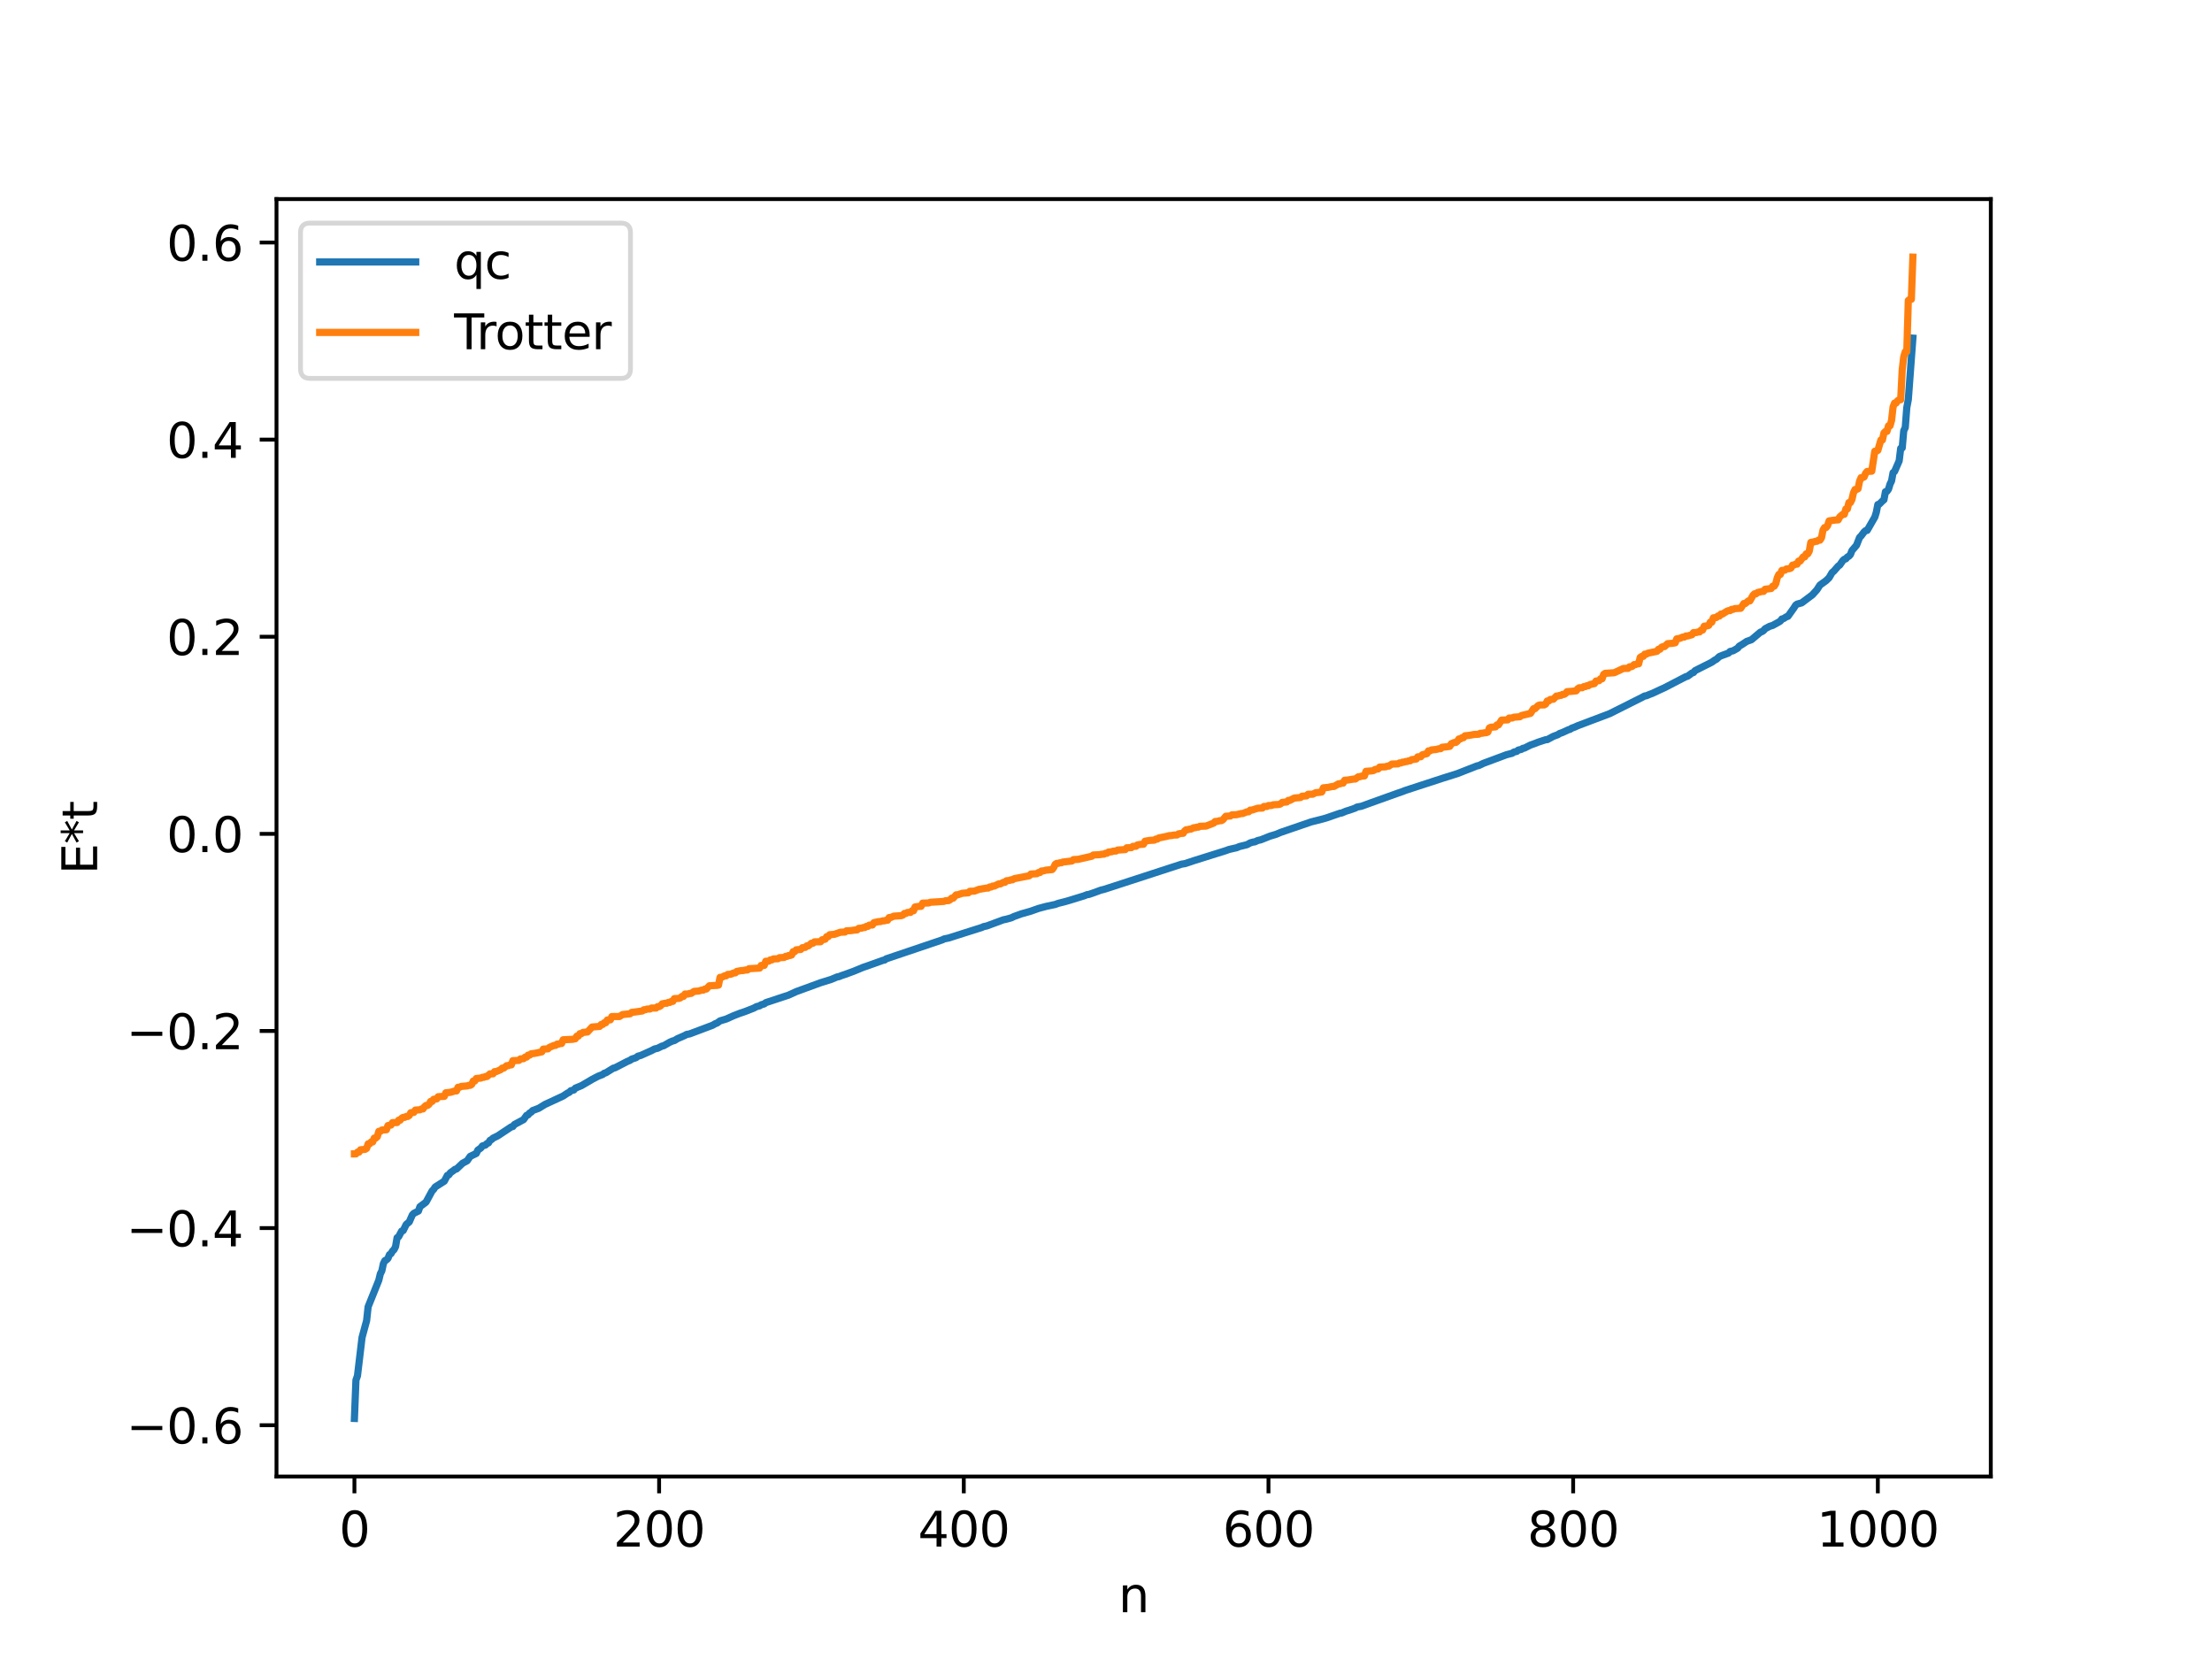 <?xml version="1.0" encoding="utf-8" standalone="no"?>
<!DOCTYPE svg PUBLIC "-//W3C//DTD SVG 1.1//EN"
  "http://www.w3.org/Graphics/SVG/1.1/DTD/svg11.dtd">
<svg xmlns:xlink="http://www.w3.org/1999/xlink" width="460.8pt" height="345.6pt" viewBox="0 0 460.8 345.6" xmlns="http://www.w3.org/2000/svg" version="1.1">
 <defs>
  <style type="text/css">*{stroke-linejoin: round; stroke-linecap: butt}</style>
 </defs>
 <g id="figure_1">
  <g id="patch_1">
   <path d="M 0 345.6 
L 460.8 345.6 
L 460.8 0 
L 0 0 
z
" style="fill: #ffffff"/>
  </g>
  <g id="axes_1">
   <g id="patch_2">
    <path d="M 57.6 307.584 
L 414.72 307.584 
L 414.72 41.472 
L 57.6 41.472 
z
" style="fill: #ffffff"/>
   </g>
   <g id="matplotlib.axis_1">
    <g id="xtick_1">
     <g id="line2d_1">
      <defs>
       <path id="m9ff713c1eb" d="M 0 0 
L 0 3.5 
" style="stroke: #000000; stroke-width: 0.8"/>
      </defs>
      <g>
       <use xlink:href="#m9ff713c1eb" x="73.833" y="307.584" style="stroke: #000000; stroke-width: 0.8"/>
      </g>
     </g>
     <g id="text_1">
      <!-- 0 -->
      <g transform="translate(70.651 322.182) scale(0.1 -0.1)">
       <defs>
        <path id="DejaVuSans-30" d="M 2034 4250 
Q 1547 4250 1301 3770 
Q 1056 3291 1056 2328 
Q 1056 1369 1301 889 
Q 1547 409 2034 409 
Q 2525 409 2770 889 
Q 3016 1369 3016 2328 
Q 3016 3291 2770 3770 
Q 2525 4250 2034 4250 
z
M 2034 4750 
Q 2819 4750 3233 4129 
Q 3647 3509 3647 2328 
Q 3647 1150 3233 529 
Q 2819 -91 2034 -91 
Q 1250 -91 836 529 
Q 422 1150 422 2328 
Q 422 3509 836 4129 
Q 1250 4750 2034 4750 
z
" transform="scale(0.016)"/>
       </defs>
       <use xlink:href="#DejaVuSans-30"/>
      </g>
     </g>
    </g>
    <g id="xtick_2">
     <g id="line2d_2">
      <g>
       <use xlink:href="#m9ff713c1eb" x="137.304" y="307.584" style="stroke: #000000; stroke-width: 0.8"/>
      </g>
     </g>
     <g id="text_2">
      <!-- 200 -->
      <g transform="translate(127.76 322.182) scale(0.1 -0.1)">
       <defs>
        <path id="DejaVuSans-32" d="M 1228 531 
L 3431 531 
L 3431 0 
L 469 0 
L 469 531 
Q 828 903 1448 1529 
Q 2069 2156 2228 2338 
Q 2531 2678 2651 2914 
Q 2772 3150 2772 3378 
Q 2772 3750 2511 3984 
Q 2250 4219 1831 4219 
Q 1534 4219 1204 4116 
Q 875 4013 500 3803 
L 500 4441 
Q 881 4594 1212 4672 
Q 1544 4750 1819 4750 
Q 2544 4750 2975 4387 
Q 3406 4025 3406 3419 
Q 3406 3131 3298 2873 
Q 3191 2616 2906 2266 
Q 2828 2175 2409 1742 
Q 1991 1309 1228 531 
z
" transform="scale(0.016)"/>
       </defs>
       <use xlink:href="#DejaVuSans-32"/>
       <use xlink:href="#DejaVuSans-30" x="63.623"/>
       <use xlink:href="#DejaVuSans-30" x="127.246"/>
      </g>
     </g>
    </g>
    <g id="xtick_3">
     <g id="line2d_3">
      <g>
       <use xlink:href="#m9ff713c1eb" x="200.775" y="307.584" style="stroke: #000000; stroke-width: 0.8"/>
      </g>
     </g>
     <g id="text_3">
      <!-- 400 -->
      <g transform="translate(191.231 322.182) scale(0.1 -0.1)">
       <defs>
        <path id="DejaVuSans-34" d="M 2419 4116 
L 825 1625 
L 2419 1625 
L 2419 4116 
z
M 2253 4666 
L 3047 4666 
L 3047 1625 
L 3713 1625 
L 3713 1100 
L 3047 1100 
L 3047 0 
L 2419 0 
L 2419 1100 
L 313 1100 
L 313 1709 
L 2253 4666 
z
" transform="scale(0.016)"/>
       </defs>
       <use xlink:href="#DejaVuSans-34"/>
       <use xlink:href="#DejaVuSans-30" x="63.623"/>
       <use xlink:href="#DejaVuSans-30" x="127.246"/>
      </g>
     </g>
    </g>
    <g id="xtick_4">
     <g id="line2d_4">
      <g>
       <use xlink:href="#m9ff713c1eb" x="264.246" y="307.584" style="stroke: #000000; stroke-width: 0.8"/>
      </g>
     </g>
     <g id="text_4">
      <!-- 600 -->
      <g transform="translate(254.702 322.182) scale(0.1 -0.1)">
       <defs>
        <path id="DejaVuSans-36" d="M 2113 2584 
Q 1688 2584 1439 2293 
Q 1191 2003 1191 1497 
Q 1191 994 1439 701 
Q 1688 409 2113 409 
Q 2538 409 2786 701 
Q 3034 994 3034 1497 
Q 3034 2003 2786 2293 
Q 2538 2584 2113 2584 
z
M 3366 4563 
L 3366 3988 
Q 3128 4100 2886 4159 
Q 2644 4219 2406 4219 
Q 1781 4219 1451 3797 
Q 1122 3375 1075 2522 
Q 1259 2794 1537 2939 
Q 1816 3084 2150 3084 
Q 2853 3084 3261 2657 
Q 3669 2231 3669 1497 
Q 3669 778 3244 343 
Q 2819 -91 2113 -91 
Q 1303 -91 875 529 
Q 447 1150 447 2328 
Q 447 3434 972 4092 
Q 1497 4750 2381 4750 
Q 2619 4750 2861 4703 
Q 3103 4656 3366 4563 
z
" transform="scale(0.016)"/>
       </defs>
       <use xlink:href="#DejaVuSans-36"/>
       <use xlink:href="#DejaVuSans-30" x="63.623"/>
       <use xlink:href="#DejaVuSans-30" x="127.246"/>
      </g>
     </g>
    </g>
    <g id="xtick_5">
     <g id="line2d_5">
      <g>
       <use xlink:href="#m9ff713c1eb" x="327.717" y="307.584" style="stroke: #000000; stroke-width: 0.8"/>
      </g>
     </g>
     <g id="text_5">
      <!-- 800 -->
      <g transform="translate(318.173 322.182) scale(0.1 -0.1)">
       <defs>
        <path id="DejaVuSans-38" d="M 2034 2216 
Q 1584 2216 1326 1975 
Q 1069 1734 1069 1313 
Q 1069 891 1326 650 
Q 1584 409 2034 409 
Q 2484 409 2743 651 
Q 3003 894 3003 1313 
Q 3003 1734 2745 1975 
Q 2488 2216 2034 2216 
z
M 1403 2484 
Q 997 2584 770 2862 
Q 544 3141 544 3541 
Q 544 4100 942 4425 
Q 1341 4750 2034 4750 
Q 2731 4750 3128 4425 
Q 3525 4100 3525 3541 
Q 3525 3141 3298 2862 
Q 3072 2584 2669 2484 
Q 3125 2378 3379 2068 
Q 3634 1759 3634 1313 
Q 3634 634 3220 271 
Q 2806 -91 2034 -91 
Q 1263 -91 848 271 
Q 434 634 434 1313 
Q 434 1759 690 2068 
Q 947 2378 1403 2484 
z
M 1172 3481 
Q 1172 3119 1398 2916 
Q 1625 2713 2034 2713 
Q 2441 2713 2670 2916 
Q 2900 3119 2900 3481 
Q 2900 3844 2670 4047 
Q 2441 4250 2034 4250 
Q 1625 4250 1398 4047 
Q 1172 3844 1172 3481 
z
" transform="scale(0.016)"/>
       </defs>
       <use xlink:href="#DejaVuSans-38"/>
       <use xlink:href="#DejaVuSans-30" x="63.623"/>
       <use xlink:href="#DejaVuSans-30" x="127.246"/>
      </g>
     </g>
    </g>
    <g id="xtick_6">
     <g id="line2d_6">
      <g>
       <use xlink:href="#m9ff713c1eb" x="391.188" y="307.584" style="stroke: #000000; stroke-width: 0.8"/>
      </g>
     </g>
     <g id="text_6">
      <!-- 1000 -->
      <g transform="translate(378.463 322.182) scale(0.1 -0.1)">
       <defs>
        <path id="DejaVuSans-31" d="M 794 531 
L 1825 531 
L 1825 4091 
L 703 3866 
L 703 4441 
L 1819 4666 
L 2450 4666 
L 2450 531 
L 3481 531 
L 3481 0 
L 794 0 
L 794 531 
z
" transform="scale(0.016)"/>
       </defs>
       <use xlink:href="#DejaVuSans-31"/>
       <use xlink:href="#DejaVuSans-30" x="63.623"/>
       <use xlink:href="#DejaVuSans-30" x="127.246"/>
       <use xlink:href="#DejaVuSans-30" x="190.869"/>
      </g>
     </g>
    </g>
    <g id="text_7">
     <!-- n -->
     <g transform="translate(232.991 335.861) scale(0.1 -0.1)">
      <defs>
       <path id="DejaVuSans-6e" d="M 3513 2113 
L 3513 0 
L 2938 0 
L 2938 2094 
Q 2938 2591 2744 2837 
Q 2550 3084 2163 3084 
Q 1697 3084 1428 2787 
Q 1159 2491 1159 1978 
L 1159 0 
L 581 0 
L 581 3500 
L 1159 3500 
L 1159 2956 
Q 1366 3272 1645 3428 
Q 1925 3584 2291 3584 
Q 2894 3584 3203 3211 
Q 3513 2838 3513 2113 
z
" transform="scale(0.016)"/>
      </defs>
      <use xlink:href="#DejaVuSans-6e"/>
     </g>
    </g>
   </g>
   <g id="matplotlib.axis_2">
    <g id="ytick_1">
     <g id="line2d_7">
      <defs>
       <path id="m24704237f5" d="M 0 0 
L -3.5 0 
" style="stroke: #000000; stroke-width: 0.8"/>
      </defs>
      <g>
       <use xlink:href="#m24704237f5" x="57.6" y="296.895" style="stroke: #000000; stroke-width: 0.8"/>
      </g>
     </g>
     <g id="text_8">
      <!-- −0.6 -->
      <g transform="translate(26.317 300.695) scale(0.1 -0.1)">
       <defs>
        <path id="DejaVuSans-2212" d="M 678 2272 
L 4684 2272 
L 4684 1741 
L 678 1741 
L 678 2272 
z
" transform="scale(0.016)"/>
        <path id="DejaVuSans-2e" d="M 684 794 
L 1344 794 
L 1344 0 
L 684 0 
L 684 794 
z
" transform="scale(0.016)"/>
       </defs>
       <use xlink:href="#DejaVuSans-2212"/>
       <use xlink:href="#DejaVuSans-30" x="83.789"/>
       <use xlink:href="#DejaVuSans-2e" x="147.412"/>
       <use xlink:href="#DejaVuSans-36" x="179.199"/>
      </g>
     </g>
    </g>
    <g id="ytick_2">
     <g id="line2d_8">
      <g>
       <use xlink:href="#m24704237f5" x="57.6" y="255.833" style="stroke: #000000; stroke-width: 0.8"/>
      </g>
     </g>
     <g id="text_9">
      <!-- −0.4 -->
      <g transform="translate(26.317 259.632) scale(0.1 -0.1)">
       <use xlink:href="#DejaVuSans-2212"/>
       <use xlink:href="#DejaVuSans-30" x="83.789"/>
       <use xlink:href="#DejaVuSans-2e" x="147.412"/>
       <use xlink:href="#DejaVuSans-34" x="179.199"/>
      </g>
     </g>
    </g>
    <g id="ytick_3">
     <g id="line2d_9">
      <g>
       <use xlink:href="#m24704237f5" x="57.6" y="214.77" style="stroke: #000000; stroke-width: 0.8"/>
      </g>
     </g>
     <g id="text_10">
      <!-- −0.2 -->
      <g transform="translate(26.317 218.569) scale(0.1 -0.1)">
       <use xlink:href="#DejaVuSans-2212"/>
       <use xlink:href="#DejaVuSans-30" x="83.789"/>
       <use xlink:href="#DejaVuSans-2e" x="147.412"/>
       <use xlink:href="#DejaVuSans-32" x="179.199"/>
      </g>
     </g>
    </g>
    <g id="ytick_4">
     <g id="line2d_10">
      <g>
       <use xlink:href="#m24704237f5" x="57.6" y="173.708" style="stroke: #000000; stroke-width: 0.8"/>
      </g>
     </g>
     <g id="text_11">
      <!-- 0.0 -->
      <g transform="translate(34.697 177.507) scale(0.1 -0.1)">
       <use xlink:href="#DejaVuSans-30"/>
       <use xlink:href="#DejaVuSans-2e" x="63.623"/>
       <use xlink:href="#DejaVuSans-30" x="95.41"/>
      </g>
     </g>
    </g>
    <g id="ytick_5">
     <g id="line2d_11">
      <g>
       <use xlink:href="#m24704237f5" x="57.6" y="132.645" style="stroke: #000000; stroke-width: 0.8"/>
      </g>
     </g>
     <g id="text_12">
      <!-- 0.2 -->
      <g transform="translate(34.697 136.444) scale(0.1 -0.1)">
       <use xlink:href="#DejaVuSans-30"/>
       <use xlink:href="#DejaVuSans-2e" x="63.623"/>
       <use xlink:href="#DejaVuSans-32" x="95.41"/>
      </g>
     </g>
    </g>
    <g id="ytick_6">
     <g id="line2d_12">
      <g>
       <use xlink:href="#m24704237f5" x="57.6" y="91.582" style="stroke: #000000; stroke-width: 0.8"/>
      </g>
     </g>
     <g id="text_13">
      <!-- 0.4 -->
      <g transform="translate(34.697 95.382) scale(0.1 -0.1)">
       <use xlink:href="#DejaVuSans-30"/>
       <use xlink:href="#DejaVuSans-2e" x="63.623"/>
       <use xlink:href="#DejaVuSans-34" x="95.41"/>
      </g>
     </g>
    </g>
    <g id="ytick_7">
     <g id="line2d_13">
      <g>
       <use xlink:href="#m24704237f5" x="57.6" y="50.52" style="stroke: #000000; stroke-width: 0.8"/>
      </g>
     </g>
     <g id="text_14">
      <!-- 0.6 -->
      <g transform="translate(34.697 54.319) scale(0.1 -0.1)">
       <use xlink:href="#DejaVuSans-30"/>
       <use xlink:href="#DejaVuSans-2e" x="63.623"/>
       <use xlink:href="#DejaVuSans-36" x="95.41"/>
      </g>
     </g>
    </g>
    <g id="text_15">
     <!-- E*t -->
     <g transform="translate(20.238 182.148) rotate(-90) scale(0.1 -0.1)">
      <defs>
       <path id="DejaVuSans-45" d="M 628 4666 
L 3578 4666 
L 3578 4134 
L 1259 4134 
L 1259 2753 
L 3481 2753 
L 3481 2222 
L 1259 2222 
L 1259 531 
L 3634 531 
L 3634 0 
L 628 0 
L 628 4666 
z
" transform="scale(0.016)"/>
       <path id="DejaVuSans-2a" d="M 3009 3897 
L 1888 3291 
L 3009 2681 
L 2828 2375 
L 1778 3009 
L 1778 1831 
L 1422 1831 
L 1422 3009 
L 372 2375 
L 191 2681 
L 1313 3291 
L 191 3897 
L 372 4206 
L 1422 3572 
L 1422 4750 
L 1778 4750 
L 1778 3572 
L 2828 4206 
L 3009 3897 
z
" transform="scale(0.016)"/>
       <path id="DejaVuSans-74" d="M 1172 4494 
L 1172 3500 
L 2356 3500 
L 2356 3053 
L 1172 3053 
L 1172 1153 
Q 1172 725 1289 603 
Q 1406 481 1766 481 
L 2356 481 
L 2356 0 
L 1766 0 
Q 1100 0 847 248 
Q 594 497 594 1153 
L 594 3053 
L 172 3053 
L 172 3500 
L 594 3500 
L 594 4494 
L 1172 4494 
z
" transform="scale(0.016)"/>
      </defs>
      <use xlink:href="#DejaVuSans-45"/>
      <use xlink:href="#DejaVuSans-2a" x="63.184"/>
      <use xlink:href="#DejaVuSans-74" x="113.184"/>
     </g>
    </g>
   </g>
   <g id="line2d_14">
    <path d="M 73.833 295.488 
L 74.15 287.5 
L 74.467 286.608 
L 75.42 278.62 
L 76.054 276.278 
L 76.372 275.127 
L 76.689 272.224 
L 78.91 266.698 
L 79.228 265.366 
L 79.545 264.744 
L 79.862 263.242 
L 80.18 262.609 
L 80.497 262.466 
L 80.815 262.157 
L 81.132 261.368 
L 81.449 261.163 
L 81.767 260.615 
L 82.084 260.329 
L 82.401 259.689 
L 82.719 257.845 
L 83.036 257.639 
L 83.671 256.459 
L 83.988 256.359 
L 84.623 255.069 
L 85.258 254.546 
L 85.892 253.095 
L 86.21 252.759 
L 87.162 252.286 
L 87.479 251.378 
L 88.748 250.429 
L 90.018 248.087 
L 90.335 247.767 
L 90.653 247.274 
L 91.922 246.468 
L 92.557 246.063 
L 93.191 244.861 
L 93.509 244.741 
L 93.826 244.297 
L 94.461 243.854 
L 94.778 243.593 
L 95.096 243.529 
L 96.365 242.325 
L 97.317 241.812 
L 97.952 240.894 
L 99.221 240.283 
L 99.539 239.599 
L 100.173 239.147 
L 100.491 238.723 
L 101.125 238.537 
L 101.443 238.221 
L 101.76 238.088 
L 102.077 237.554 
L 102.395 237.394 
L 102.712 237.096 
L 103.664 236.636 
L 106.52 234.742 
L 106.838 234.678 
L 107.155 234.26 
L 109.059 233.242 
L 109.694 232.355 
L 110.011 232.248 
L 110.329 231.855 
L 110.646 231.695 
L 110.963 231.348 
L 112.233 230.875 
L 113.502 230.089 
L 117.31 228.322 
L 118.262 227.686 
L 118.58 227.565 
L 118.897 227.22 
L 119.532 227.07 
L 119.849 226.687 
L 121.119 226.161 
L 122.705 225.24 
L 123.34 224.857 
L 124.61 224.194 
L 125.562 223.83 
L 125.879 223.568 
L 126.196 223.494 
L 127.783 222.508 
L 128.1 222.455 
L 130.639 221.138 
L 131.274 220.872 
L 131.591 220.629 
L 132.226 220.432 
L 132.543 220.307 
L 132.861 220.036 
L 133.496 219.858 
L 135.717 218.864 
L 136.352 218.522 
L 136.986 218.375 
L 137.939 217.91 
L 138.256 217.847 
L 139.525 217.114 
L 140.16 216.839 
L 140.477 216.777 
L 141.112 216.383 
L 142.699 215.691 
L 143.016 215.495 
L 143.651 215.386 
L 144.286 215.146 
L 148.411 213.594 
L 149.046 213.232 
L 149.363 213.13 
L 149.998 212.668 
L 151.267 212.29 
L 152.854 211.579 
L 154.124 211.086 
L 154.758 210.88 
L 155.393 210.651 
L 156.98 210.027 
L 157.615 209.69 
L 158.249 209.535 
L 158.567 209.31 
L 159.201 209.141 
L 159.519 208.872 
L 164.279 207.3 
L 165.866 206.572 
L 170.943 204.718 
L 173.165 204.027 
L 174.434 203.494 
L 174.752 203.458 
L 175.386 203.2 
L 176.021 202.994 
L 176.973 202.646 
L 177.925 202.294 
L 179.829 201.506 
L 180.464 201.297 
L 183.955 200.047 
L 184.272 199.997 
L 184.59 199.749 
L 196.332 195.781 
L 196.649 195.605 
L 197.601 195.408 
L 204.583 193.189 
L 204.9 193.03 
L 205.535 192.9 
L 209.026 191.612 
L 209.661 191.479 
L 210.613 191.218 
L 211.248 190.92 
L 212.834 190.349 
L 213.469 190.179 
L 214.739 189.813 
L 216.325 189.248 
L 217.912 188.823 
L 219.816 188.418 
L 220.451 188.183 
L 222.038 187.779 
L 222.99 187.497 
L 225.846 186.617 
L 226.481 186.363 
L 226.798 186.339 
L 227.75 186.011 
L 229.337 185.431 
L 229.972 185.278 
L 230.924 184.972 
L 246.157 180.015 
L 246.791 179.921 
L 248.061 179.51 
L 248.696 179.293 
L 255.36 177.204 
L 255.995 176.967 
L 256.947 176.747 
L 257.581 176.607 
L 258.216 176.344 
L 259.486 176.036 
L 259.803 175.949 
L 260.438 175.593 
L 261.072 175.411 
L 261.39 175.38 
L 262.024 175.086 
L 262.659 174.944 
L 264.563 174.184 
L 265.833 173.803 
L 266.785 173.399 
L 273.132 171.221 
L 275.671 170.576 
L 276.305 170.391 
L 279.162 169.402 
L 279.479 169.367 
L 280.431 168.969 
L 281.066 168.78 
L 282.335 168.334 
L 282.653 168.133 
L 283.605 167.957 
L 285.509 167.264 
L 291.221 165.217 
L 292.173 164.89 
L 292.808 164.642 
L 300.742 162.053 
L 303.598 161.157 
L 307.724 159.538 
L 308.041 159.49 
L 308.993 159.028 
L 313.119 157.49 
L 313.753 157.249 
L 314.388 157.075 
L 315.023 156.92 
L 315.34 156.675 
L 315.975 156.527 
L 316.292 156.252 
L 316.927 156.111 
L 317.244 155.888 
L 317.562 155.846 
L 318.831 155.205 
L 319.783 154.868 
L 320.418 154.612 
L 322.005 154.093 
L 322.322 154.078 
L 323.591 153.396 
L 324.543 153.046 
L 324.861 152.816 
L 325.496 152.593 
L 326.765 152.008 
L 327.082 151.934 
L 327.4 151.702 
L 328.034 151.473 
L 328.669 151.182 
L 335.334 148.661 
L 341.998 145.316 
L 342.633 144.975 
L 342.95 144.948 
L 343.585 144.676 
L 344.22 144.441 
L 345.806 143.697 
L 346.758 143.265 
L 351.201 140.959 
L 351.519 140.896 
L 352.471 140.197 
L 352.788 140.099 
L 353.105 139.71 
L 356.596 137.953 
L 357.231 137.5 
L 357.548 137.352 
L 358.183 136.767 
L 358.818 136.509 
L 360.087 136.046 
L 360.405 135.711 
L 361.039 135.568 
L 361.991 135.022 
L 362.309 134.61 
L 362.943 134.236 
L 363.896 133.602 
L 364.848 133.273 
L 366.752 131.671 
L 367.069 131.576 
L 367.386 131.349 
L 367.704 130.979 
L 368.656 130.474 
L 369.291 130.28 
L 370.56 129.576 
L 370.877 129.383 
L 371.195 128.949 
L 371.512 128.888 
L 372.147 128.482 
L 372.464 128.388 
L 373.734 126.606 
L 374.051 126.087 
L 374.368 125.848 
L 375.32 125.591 
L 377.542 123.922 
L 378.494 122.871 
L 379.129 121.884 
L 380.398 120.971 
L 381.033 120.357 
L 381.667 119.264 
L 381.985 119.018 
L 382.937 117.93 
L 383.254 117.714 
L 383.889 116.786 
L 384.206 116.503 
L 384.524 116.418 
L 384.841 116.039 
L 385.158 115.87 
L 385.476 115.521 
L 385.793 114.702 
L 386.745 113.59 
L 387.38 111.965 
L 387.697 111.648 
L 388.332 110.81 
L 388.649 110.535 
L 388.967 110.491 
L 390.553 107.732 
L 390.871 106.719 
L 391.188 105.107 
L 391.505 105.009 
L 392.14 104.377 
L 392.458 104.113 
L 392.775 102.434 
L 393.092 102.35 
L 393.41 101.909 
L 393.727 100.853 
L 394.044 100.196 
L 394.362 98.469 
L 394.679 98.204 
L 395.631 96.005 
L 395.948 93.395 
L 396.266 93.315 
L 396.583 89.722 
L 396.9 89.071 
L 397.218 84.913 
L 397.535 83.24 
L 398.487 70.444 
L 398.487 70.444 
" clip-path="url(#pb19a450028)" style="fill: none; stroke: #1f77b4; stroke-width: 1.5; stroke-linecap: square"/>
   </g>
   <g id="line2d_15">
    <path d="M 73.833 240.375 
L 74.15 240.375 
L 74.467 240.015 
L 74.785 240.015 
L 75.102 239.523 
L 76.054 239.43 
L 76.372 239.238 
L 76.689 238.28 
L 77.006 238.28 
L 77.324 237.883 
L 77.641 237.883 
L 77.958 237.087 
L 78.276 237.087 
L 78.593 236.802 
L 78.91 235.686 
L 79.228 235.686 
L 79.545 235.407 
L 80.497 235.347 
L 80.815 234.478 
L 81.449 234.371 
L 81.767 233.855 
L 82.719 233.842 
L 83.036 233.359 
L 83.353 233.359 
L 83.671 232.94 
L 83.988 232.771 
L 84.305 232.771 
L 84.623 232.584 
L 84.94 232.584 
L 85.258 232.366 
L 85.575 231.793 
L 86.21 231.729 
L 86.527 231.253 
L 87.479 231.192 
L 87.796 231.015 
L 88.114 231.015 
L 88.431 230.551 
L 88.748 230.284 
L 89.066 230.284 
L 89.383 230.033 
L 89.7 229.456 
L 90.018 229.456 
L 90.335 228.998 
L 90.97 228.925 
L 91.287 228.462 
L 92.557 228.389 
L 92.874 227.646 
L 93.826 227.552 
L 94.778 227.261 
L 95.096 227.261 
L 95.413 226.504 
L 95.73 226.504 
L 96.048 226.324 
L 97.317 226.217 
L 97.634 226.096 
L 97.952 226.096 
L 98.269 225.891 
L 98.586 225.2 
L 98.904 225.2 
L 99.221 224.67 
L 100.173 224.584 
L 100.491 224.424 
L 100.808 224.424 
L 101.125 224.262 
L 101.443 224.262 
L 102.077 223.703 
L 102.712 223.693 
L 103.029 223.24 
L 103.347 223.24 
L 104.299 222.835 
L 104.616 222.508 
L 104.934 222.508 
L 105.568 221.996 
L 105.886 221.996 
L 106.203 221.837 
L 106.52 221.837 
L 106.838 220.955 
L 108.107 220.898 
L 108.424 220.585 
L 109.059 220.544 
L 109.377 220.221 
L 109.694 220.221 
L 110.011 219.803 
L 110.329 219.803 
L 110.646 219.529 
L 111.281 219.447 
L 111.915 219.331 
L 112.867 219.118 
L 113.185 218.543 
L 114.137 218.498 
L 114.454 218.189 
L 115.406 217.778 
L 115.724 217.778 
L 116.041 217.514 
L 116.358 217.514 
L 116.676 217.377 
L 116.993 217.377 
L 117.31 216.606 
L 119.215 216.514 
L 119.849 216.395 
L 120.167 215.845 
L 120.484 215.845 
L 120.801 215.332 
L 121.119 215.332 
L 121.436 215.073 
L 122.388 214.975 
L 123.34 213.949 
L 124.927 213.818 
L 125.244 213.417 
L 125.562 213.417 
L 125.879 213.055 
L 126.196 213.055 
L 126.514 212.482 
L 127.148 212.447 
L 127.466 211.767 
L 129.053 211.756 
L 129.687 211.349 
L 131.274 211.184 
L 131.591 210.896 
L 132.226 210.825 
L 133.813 210.602 
L 134.13 210.351 
L 134.448 210.351 
L 134.765 210.21 
L 135.4 210.191 
L 135.717 209.996 
L 136.669 209.992 
L 136.986 209.702 
L 137.304 209.702 
L 137.621 209.531 
L 137.939 209.123 
L 138.573 208.997 
L 138.891 208.997 
L 139.208 208.824 
L 139.525 208.824 
L 139.843 208.609 
L 140.16 208.609 
L 140.477 208.032 
L 141.429 207.985 
L 141.747 207.87 
L 142.064 207.566 
L 142.381 207.566 
L 142.699 207.072 
L 143.334 207.072 
L 143.651 206.95 
L 143.968 206.95 
L 144.603 206.52 
L 145.555 206.451 
L 146.19 206.254 
L 146.507 206.254 
L 146.824 206.034 
L 147.142 206.034 
L 147.777 205.354 
L 149.363 205.273 
L 149.681 205.216 
L 149.998 203.605 
L 150.315 203.605 
L 150.95 203.279 
L 151.267 203.279 
L 151.585 202.994 
L 152.22 202.958 
L 152.854 202.674 
L 153.172 202.674 
L 153.489 202.368 
L 154.441 202.186 
L 154.758 202.186 
L 155.393 202.057 
L 155.71 202.057 
L 156.028 201.799 
L 158.249 201.669 
L 158.567 201.119 
L 159.201 201.112 
L 159.519 200.246 
L 160.153 200.221 
L 160.471 199.966 
L 160.788 199.962 
L 161.105 199.761 
L 162.058 199.723 
L 162.375 199.503 
L 163.327 199.461 
L 163.644 199.231 
L 163.962 199.231 
L 164.279 199.05 
L 164.596 199.05 
L 164.914 198.933 
L 165.231 198.25 
L 165.548 198.25 
L 165.866 197.87 
L 166.818 197.786 
L 167.135 197.429 
L 167.77 197.348 
L 168.087 197.035 
L 168.405 197.035 
L 169.039 196.493 
L 169.357 196.493 
L 169.674 196.207 
L 170.943 196.183 
L 171.261 195.774 
L 171.896 195.657 
L 172.213 195.125 
L 172.53 195.125 
L 172.848 194.716 
L 173.8 194.639 
L 175.069 194.202 
L 176.021 194.158 
L 176.339 193.907 
L 177.291 193.861 
L 177.925 193.762 
L 178.56 193.709 
L 178.877 193.394 
L 179.512 193.347 
L 179.829 193.221 
L 180.147 193.221 
L 180.464 192.989 
L 180.781 192.989 
L 181.099 192.715 
L 181.734 192.695 
L 182.051 192.209 
L 183.003 191.993 
L 183.32 191.993 
L 183.955 191.823 
L 184.272 191.823 
L 184.59 191.698 
L 184.907 191.698 
L 185.224 191.144 
L 185.542 191.144 
L 186.177 190.855 
L 187.763 190.747 
L 188.081 190.63 
L 188.398 190.292 
L 188.715 190.292 
L 189.033 190.081 
L 189.667 190.073 
L 189.985 189.735 
L 190.302 189.735 
L 190.62 188.935 
L 191.254 188.839 
L 191.889 188.799 
L 192.206 188.142 
L 193.476 188.104 
L 193.793 187.959 
L 195.38 187.862 
L 196.649 187.777 
L 196.967 187.633 
L 197.601 187.612 
L 197.919 187.436 
L 198.236 187.115 
L 198.553 187.115 
L 199.188 186.409 
L 199.505 186.409 
L 200.458 186.084 
L 201.727 185.986 
L 202.044 185.67 
L 202.996 185.635 
L 203.948 185.269 
L 205.535 185 
L 205.853 185 
L 206.17 184.772 
L 206.487 184.772 
L 206.805 184.584 
L 207.122 184.584 
L 208.074 184.13 
L 208.391 184.13 
L 209.026 183.806 
L 209.343 183.806 
L 209.661 183.481 
L 210.296 183.41 
L 210.613 183.274 
L 210.93 183.274 
L 211.248 183.052 
L 214.421 182.436 
L 214.739 182.086 
L 216.008 182.006 
L 216.325 181.763 
L 216.643 181.763 
L 216.96 181.441 
L 217.277 181.441 
L 217.912 181.267 
L 219.181 181.145 
L 219.499 180.731 
L 219.816 180.058 
L 220.134 179.856 
L 220.451 179.856 
L 220.768 179.737 
L 221.086 179.737 
L 221.403 179.579 
L 223.307 179.361 
L 223.624 179.07 
L 224.577 179.022 
L 227.433 178.372 
L 227.75 178.114 
L 229.02 178.043 
L 229.654 177.943 
L 229.972 177.933 
L 230.289 177.751 
L 230.606 177.751 
L 230.924 177.499 
L 231.558 177.441 
L 231.876 177.315 
L 232.51 177.275 
L 232.828 177.082 
L 234.415 176.982 
L 234.732 176.606 
L 235.684 176.579 
L 236.001 176.312 
L 236.636 176.295 
L 236.953 176.013 
L 237.588 175.903 
L 238.223 175.857 
L 238.54 175.238 
L 239.492 175.07 
L 240.444 175.017 
L 240.762 174.803 
L 241.079 174.803 
L 241.396 174.563 
L 242.983 174.239 
L 243.618 174.073 
L 243.935 174.073 
L 244.57 173.955 
L 245.205 173.94 
L 245.522 173.703 
L 246.157 173.61 
L 246.474 173.592 
L 246.791 173.098 
L 247.109 172.854 
L 247.426 172.854 
L 247.743 172.729 
L 248.061 172.729 
L 248.696 172.424 
L 249.013 172.424 
L 249.33 172.303 
L 249.648 172.303 
L 249.965 172.135 
L 251.234 172.085 
L 252.821 171.474 
L 253.139 171.129 
L 253.456 171.129 
L 254.091 170.965 
L 254.408 170.965 
L 254.725 170.796 
L 255.36 170.041 
L 256.312 169.985 
L 256.629 169.747 
L 257.581 169.717 
L 258.534 169.481 
L 258.851 169.481 
L 259.803 169.106 
L 260.12 169.106 
L 260.438 168.768 
L 260.755 168.768 
L 262.024 168.367 
L 262.977 168.334 
L 263.294 168.004 
L 263.929 168.002 
L 264.246 167.804 
L 264.881 167.799 
L 265.198 167.656 
L 266.467 167.579 
L 266.785 167.449 
L 267.102 167.154 
L 268.054 167.065 
L 268.372 166.74 
L 268.689 166.74 
L 269.324 166.401 
L 269.641 166.249 
L 270.91 166.142 
L 271.228 165.872 
L 272.18 165.794 
L 272.497 165.462 
L 273.449 165.448 
L 274.084 165.132 
L 275.036 165.038 
L 275.353 164.975 
L 275.671 164.119 
L 276.623 164.032 
L 277.575 163.831 
L 277.892 163.831 
L 278.844 163.287 
L 279.162 163.287 
L 279.479 163.138 
L 279.796 163.138 
L 280.114 162.542 
L 280.748 162.498 
L 281.383 162.389 
L 282.018 162.287 
L 282.335 162.287 
L 282.97 161.813 
L 283.287 161.813 
L 283.605 161.684 
L 284.239 161.635 
L 284.557 160.682 
L 285.826 160.583 
L 286.143 160.515 
L 286.461 160.286 
L 287.096 160.184 
L 287.413 159.796 
L 288.682 159.74 
L 289 159.594 
L 289.317 159.594 
L 289.952 159.169 
L 291.221 159.125 
L 291.539 158.936 
L 291.856 158.936 
L 292.173 158.77 
L 292.491 158.77 
L 292.808 158.639 
L 293.125 158.639 
L 293.443 158.489 
L 293.76 158.489 
L 294.077 158.25 
L 295.029 158.123 
L 295.347 157.662 
L 295.981 157.641 
L 296.299 157.233 
L 297.251 156.995 
L 297.568 156.426 
L 297.886 156.426 
L 298.203 156.224 
L 299.155 156.129 
L 299.79 155.967 
L 300.107 155.967 
L 300.424 155.665 
L 301.377 155.573 
L 302.011 155.478 
L 302.329 154.934 
L 302.963 154.665 
L 303.281 154.665 
L 303.598 154.412 
L 303.915 153.937 
L 304.233 153.937 
L 304.55 153.681 
L 304.867 153.681 
L 305.185 153.282 
L 306.137 153.179 
L 307.089 153.002 
L 308.041 152.953 
L 308.358 152.758 
L 308.676 152.758 
L 309.31 152.646 
L 309.628 152.631 
L 309.945 152.498 
L 310.262 151.65 
L 310.58 151.495 
L 311.532 151.425 
L 311.849 151.001 
L 312.167 151.001 
L 312.801 150.012 
L 314.071 149.963 
L 314.388 149.58 
L 315.023 149.572 
L 315.34 149.408 
L 316.61 149.316 
L 316.927 149.064 
L 318.831 148.608 
L 319.466 147.629 
L 319.783 147.629 
L 320.418 146.987 
L 320.735 146.855 
L 321.687 146.843 
L 322.005 146.652 
L 322.322 146.025 
L 322.639 146.025 
L 322.957 145.711 
L 323.591 145.658 
L 324.226 145.006 
L 324.543 145.006 
L 324.861 144.861 
L 325.178 144.861 
L 325.496 144.658 
L 325.813 144.658 
L 326.13 144.48 
L 326.448 144.087 
L 327.4 144.015 
L 328.352 143.915 
L 328.669 143.477 
L 328.986 143.278 
L 329.621 143.261 
L 329.939 143.034 
L 330.256 143.034 
L 330.573 142.85 
L 330.891 142.85 
L 331.208 142.608 
L 332.16 142.398 
L 332.477 141.868 
L 333.112 141.793 
L 333.429 141.405 
L 333.747 141.405 
L 334.064 140.49 
L 334.381 140.271 
L 336.286 140.141 
L 338.19 139.245 
L 339.142 139.235 
L 339.459 138.906 
L 339.777 138.906 
L 340.094 138.771 
L 340.411 138.444 
L 340.729 138.444 
L 341.046 138.279 
L 341.363 138.279 
L 341.681 136.958 
L 341.998 136.737 
L 342.315 136.737 
L 342.633 136.272 
L 342.95 136.272 
L 343.267 136.075 
L 345.172 135.682 
L 345.489 135.255 
L 345.806 135.255 
L 346.124 134.837 
L 346.441 134.691 
L 346.758 134.691 
L 347.393 134.086 
L 348.345 134.02 
L 348.98 133.906 
L 349.297 133.085 
L 349.932 132.981 
L 350.567 132.704 
L 350.884 132.704 
L 351.201 132.492 
L 351.519 132.492 
L 352.471 132.224 
L 352.788 131.777 
L 353.423 131.767 
L 353.74 131.637 
L 354.058 131.637 
L 354.375 131.252 
L 354.692 131.252 
L 355.01 130.455 
L 355.644 130.372 
L 355.962 130.277 
L 356.279 129.61 
L 356.596 129.61 
L 356.914 128.706 
L 357.548 128.641 
L 357.866 128.333 
L 358.183 128.333 
L 358.5 127.917 
L 358.818 127.917 
L 359.77 127.323 
L 360.087 127.199 
L 360.405 127.199 
L 360.722 126.943 
L 361.039 126.943 
L 361.357 126.789 
L 362.626 126.713 
L 363.261 125.728 
L 363.578 125.728 
L 364.213 125.182 
L 364.53 125.182 
L 365.165 124.045 
L 365.482 123.71 
L 365.8 123.71 
L 366.117 123.439 
L 367.069 123.2 
L 367.386 123.2 
L 367.704 122.754 
L 368.973 122.592 
L 369.291 122.111 
L 369.608 122.111 
L 369.925 121.584 
L 370.243 120.351 
L 370.56 119.672 
L 370.877 119.672 
L 371.195 118.83 
L 371.829 118.777 
L 372.147 118.519 
L 372.781 118.463 
L 373.099 118.325 
L 373.416 117.728 
L 373.734 117.698 
L 374.051 117.518 
L 374.368 117.518 
L 374.686 116.884 
L 375.003 116.884 
L 375.638 116.014 
L 375.955 116.014 
L 376.272 115.376 
L 376.59 115.376 
L 376.907 114.803 
L 377.224 112.99 
L 377.859 112.893 
L 378.177 112.763 
L 378.494 112.763 
L 378.811 112.524 
L 379.129 112.524 
L 379.446 112.046 
L 379.763 110.433 
L 380.081 109.906 
L 380.398 109.906 
L 380.715 109.509 
L 381.033 108.511 
L 381.667 108.421 
L 382.302 108.335 
L 382.937 108.295 
L 383.254 107.673 
L 383.889 107.138 
L 384.206 107.138 
L 384.524 106.031 
L 384.841 106.031 
L 385.158 104.701 
L 385.476 104.701 
L 385.793 104.044 
L 386.11 102.663 
L 386.428 101.976 
L 386.745 101.976 
L 387.062 101.812 
L 387.38 100.242 
L 387.697 99.498 
L 388.015 99.498 
L 388.332 99.351 
L 388.649 98.58 
L 388.967 98.214 
L 389.919 98.159 
L 390.553 93.999 
L 390.871 93.999 
L 391.188 93.822 
L 391.823 91.657 
L 392.14 91.657 
L 392.458 90.191 
L 392.775 89.872 
L 393.092 89.872 
L 393.41 88.703 
L 393.727 88.703 
L 394.044 87.583 
L 394.362 84.769 
L 394.679 83.962 
L 394.996 83.962 
L 395.314 83.476 
L 395.631 83.274 
L 395.948 83.274 
L 396.266 77.036 
L 396.583 74.309 
L 396.9 73.273 
L 397.218 73.273 
L 397.535 62.592 
L 397.853 62.356 
L 398.17 62.356 
L 398.487 53.568 
L 398.487 53.568 
" clip-path="url(#pb19a450028)" style="fill: none; stroke: #ff7f0e; stroke-width: 1.5; stroke-linecap: square"/>
   </g>
   <g id="patch_3">
    <path d="M 57.6 307.584 
L 57.6 41.472 
" style="fill: none; stroke: #000000; stroke-width: 0.8; stroke-linejoin: miter; stroke-linecap: square"/>
   </g>
   <g id="patch_4">
    <path d="M 414.72 307.584 
L 414.72 41.472 
" style="fill: none; stroke: #000000; stroke-width: 0.8; stroke-linejoin: miter; stroke-linecap: square"/>
   </g>
   <g id="patch_5">
    <path d="M 57.6 307.584 
L 414.72 307.584 
" style="fill: none; stroke: #000000; stroke-width: 0.8; stroke-linejoin: miter; stroke-linecap: square"/>
   </g>
   <g id="patch_6">
    <path d="M 57.6 41.472 
L 414.72 41.472 
" style="fill: none; stroke: #000000; stroke-width: 0.8; stroke-linejoin: miter; stroke-linecap: square"/>
   </g>
   <g id="legend_1">
    <g id="patch_7">
     <path d="M 64.6 78.828 
L 129.342 78.828 
Q 131.342 78.828 131.342 76.828 
L 131.342 48.472 
Q 131.342 46.472 129.342 46.472 
L 64.6 46.472 
Q 62.6 46.472 62.6 48.472 
L 62.6 76.828 
Q 62.6 78.828 64.6 78.828 
z
" style="fill: #ffffff; opacity: 0.8; stroke: #cccccc; stroke-linejoin: miter"/>
    </g>
    <g id="line2d_16">
     <path d="M 66.6 54.57 
L 76.6 54.57 
L 86.6 54.57 
" style="fill: none; stroke: #1f77b4; stroke-width: 1.5; stroke-linecap: square"/>
    </g>
    <g id="text_16">
     <!-- qc -->
     <g transform="translate(94.6 58.07) scale(0.1 -0.1)">
      <defs>
       <path id="DejaVuSans-71" d="M 947 1747 
Q 947 1113 1208 752 
Q 1469 391 1925 391 
Q 2381 391 2643 752 
Q 2906 1113 2906 1747 
Q 2906 2381 2643 2742 
Q 2381 3103 1925 3103 
Q 1469 3103 1208 2742 
Q 947 2381 947 1747 
z
M 2906 525 
Q 2725 213 2448 61 
Q 2172 -91 1784 -91 
Q 1150 -91 751 415 
Q 353 922 353 1747 
Q 353 2572 751 3078 
Q 1150 3584 1784 3584 
Q 2172 3584 2448 3432 
Q 2725 3281 2906 2969 
L 2906 3500 
L 3481 3500 
L 3481 -1331 
L 2906 -1331 
L 2906 525 
z
" transform="scale(0.016)"/>
       <path id="DejaVuSans-63" d="M 3122 3366 
L 3122 2828 
Q 2878 2963 2633 3030 
Q 2388 3097 2138 3097 
Q 1578 3097 1268 2742 
Q 959 2388 959 1747 
Q 959 1106 1268 751 
Q 1578 397 2138 397 
Q 2388 397 2633 464 
Q 2878 531 3122 666 
L 3122 134 
Q 2881 22 2623 -34 
Q 2366 -91 2075 -91 
Q 1284 -91 818 406 
Q 353 903 353 1747 
Q 353 2603 823 3093 
Q 1294 3584 2113 3584 
Q 2378 3584 2631 3529 
Q 2884 3475 3122 3366 
z
" transform="scale(0.016)"/>
      </defs>
      <use xlink:href="#DejaVuSans-71"/>
      <use xlink:href="#DejaVuSans-63" x="63.477"/>
     </g>
    </g>
    <g id="line2d_17">
     <path d="M 66.6 69.249 
L 76.6 69.249 
L 86.6 69.249 
" style="fill: none; stroke: #ff7f0e; stroke-width: 1.5; stroke-linecap: square"/>
    </g>
    <g id="text_17">
     <!-- Trotter -->
     <g transform="translate(94.6 72.749) scale(0.1 -0.1)">
      <defs>
       <path id="DejaVuSans-54" d="M -19 4666 
L 3928 4666 
L 3928 4134 
L 2272 4134 
L 2272 0 
L 1638 0 
L 1638 4134 
L -19 4134 
L -19 4666 
z
" transform="scale(0.016)"/>
       <path id="DejaVuSans-72" d="M 2631 2963 
Q 2534 3019 2420 3045 
Q 2306 3072 2169 3072 
Q 1681 3072 1420 2755 
Q 1159 2438 1159 1844 
L 1159 0 
L 581 0 
L 581 3500 
L 1159 3500 
L 1159 2956 
Q 1341 3275 1631 3429 
Q 1922 3584 2338 3584 
Q 2397 3584 2469 3576 
Q 2541 3569 2628 3553 
L 2631 2963 
z
" transform="scale(0.016)"/>
       <path id="DejaVuSans-6f" d="M 1959 3097 
Q 1497 3097 1228 2736 
Q 959 2375 959 1747 
Q 959 1119 1226 758 
Q 1494 397 1959 397 
Q 2419 397 2687 759 
Q 2956 1122 2956 1747 
Q 2956 2369 2687 2733 
Q 2419 3097 1959 3097 
z
M 1959 3584 
Q 2709 3584 3137 3096 
Q 3566 2609 3566 1747 
Q 3566 888 3137 398 
Q 2709 -91 1959 -91 
Q 1206 -91 779 398 
Q 353 888 353 1747 
Q 353 2609 779 3096 
Q 1206 3584 1959 3584 
z
" transform="scale(0.016)"/>
       <path id="DejaVuSans-65" d="M 3597 1894 
L 3597 1613 
L 953 1613 
Q 991 1019 1311 708 
Q 1631 397 2203 397 
Q 2534 397 2845 478 
Q 3156 559 3463 722 
L 3463 178 
Q 3153 47 2828 -22 
Q 2503 -91 2169 -91 
Q 1331 -91 842 396 
Q 353 884 353 1716 
Q 353 2575 817 3079 
Q 1281 3584 2069 3584 
Q 2775 3584 3186 3129 
Q 3597 2675 3597 1894 
z
M 3022 2063 
Q 3016 2534 2758 2815 
Q 2500 3097 2075 3097 
Q 1594 3097 1305 2825 
Q 1016 2553 972 2059 
L 3022 2063 
z
" transform="scale(0.016)"/>
      </defs>
      <use xlink:href="#DejaVuSans-54"/>
      <use xlink:href="#DejaVuSans-72" x="46.334"/>
      <use xlink:href="#DejaVuSans-6f" x="85.197"/>
      <use xlink:href="#DejaVuSans-74" x="146.379"/>
      <use xlink:href="#DejaVuSans-74" x="185.588"/>
      <use xlink:href="#DejaVuSans-65" x="224.797"/>
      <use xlink:href="#DejaVuSans-72" x="286.32"/>
     </g>
    </g>
   </g>
  </g>
 </g>
 <defs>
  <clipPath id="pb19a450028">
   <rect x="57.6" y="41.472" width="357.12" height="266.112"/>
  </clipPath>
 </defs>
</svg>
